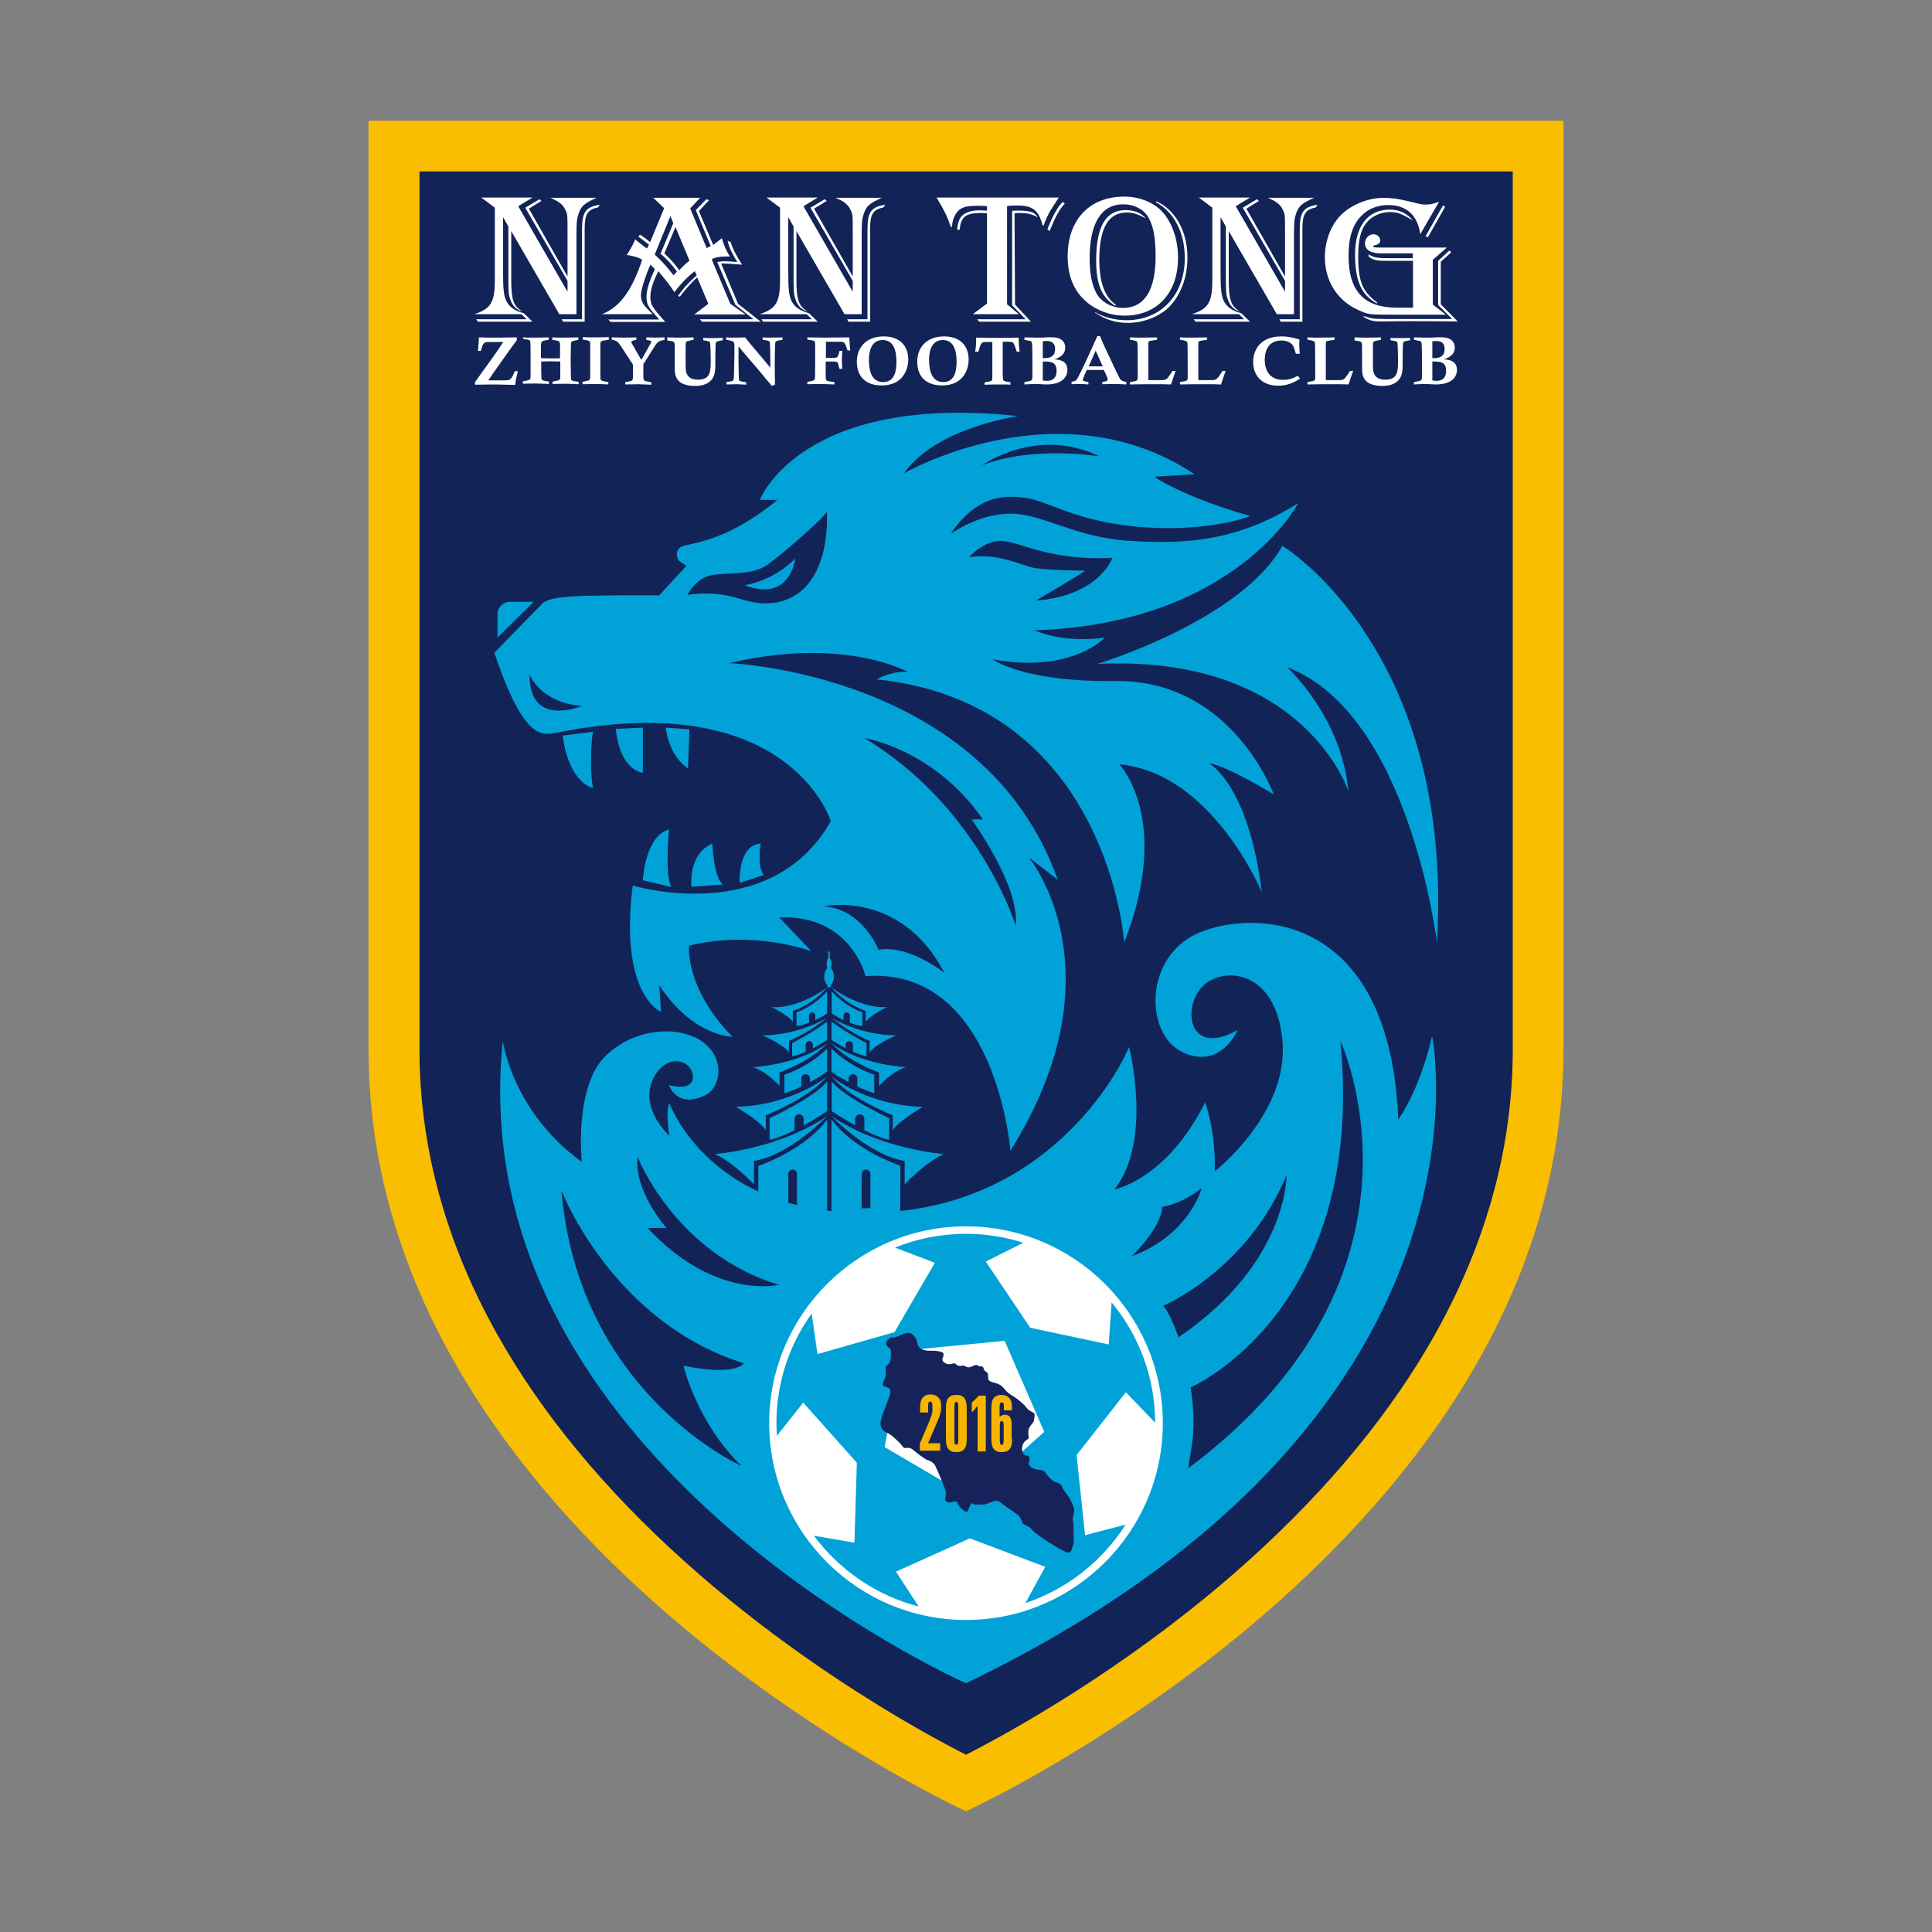<?xml version="1.0" encoding="utf-8"?>
<!-- Generator: Adobe Illustrator 22.1.0, SVG Export Plug-In . SVG Version: 6.00 Build 0)  -->
<svg version="1.1" id="图层_1" xmlns="http://www.w3.org/2000/svg" xmlns:xlink="http://www.w3.org/1999/xlink" x="0px" y="0px"
	 viewBox="0 0 800 800" style="enable-background:new 0 0 800 800;" xml:space="preserve">
<rect x="0" y="0" width="800" height="800" fill="#808080" stroke="none"/>
<style type="text/css">
	.st0{fill:#F9BE00;}
	.st1{fill:#122357;}
	.st2{fill:#01A2D8;}
	.st3{fill:#FFFFFF;}
	.st4{fill:#16235A;}
	.st5{fill:#F7B400;}
</style>
<g>
	<g>
		<path class="st0" d="M400,50H152.6c0,0,0,182.1,0,384.6S400,750,400,750s247.4-112.9,247.4-315.4s0-384.6,0-384.6H400z"/>
		<path class="st1" d="M626.4,71v363.6c0,42.2-11.9,83.7-35.4,123.5c-19.2,32.5-46.2,64-80.2,93.6c-45.7,39.7-92,65.3-110.8,74.9
			c-18.7-9.5-64.4-34.8-109.9-74.2c-34.2-29.6-61.4-61.2-80.7-93.8c-23.7-39.9-35.7-81.6-35.7-124V71H400H626.4z"/>
	</g>
	<g>
		<g>
			<path class="st2" d="M314,482.8v28h28.5v-47.2C342.5,463.5,335.2,475,314,482.8z M330,500.3h-3.6v-14.2c0-1,0.8-1.8,1.8-1.8l0,0
				c1,0,1.8,0.8,1.8,1.8V500.3z"/>
			<path class="st2" d="M342.5,462.2c0,0-15.7,16.3-30.3,18.5v9.7c0,0-9-9.5-16.2-12.5C296,477.8,321.5,476.2,342.5,462.2z"/>
			<path class="st2" d="M318.7,463v9c3.1-0.7,6.8-2.2,10.3-4v-4.7c0-1,0.8-1.9,1.9-1.9c1,0,1.9,0.8,1.9,1.9v2.7
				c5.4-3,9.7-5.9,9.7-5.9v-12.3C337.5,454.3,318.7,463,318.7,463z"/>
			<path class="st2" d="M342.5,445.8c0,0-14.8,12-37.8,12.5c0,0,11.4,6.8,12.4,9.9v-6.4C317.1,461.8,334.5,455.1,342.5,445.8z"/>
			<path class="st2" d="M324.8,445v7.7c2.4-0.8,4.8-1.7,7-2.8v-3.3c0-1,0.8-1.8,1.8-1.8s1.8,0.8,1.8,1.8v1.5
				c4.2-2.3,7.1-4.3,7.1-4.3v-9.6C334.3,442.2,324.8,445,324.8,445z"/>
			<path class="st2" d="M342.5,432.1c0,0-5.8,6.8-19.7,12v5.6c0,0-5.5-6.3-11.2-7.8C311.7,441.9,329.5,441.2,342.5,432.1z"/>
			<path class="st2" d="M328,431.9v5.5c1.9-0.4,3.8-1.1,5.6-1.9v-2.9c0-0.8,0.7-1.5,1.5-1.5s1.5,0.7,1.5,1.5v1.5
				c3.4-1.8,5.9-3.5,5.9-3.5V423C337.2,427.2,328,431.9,328,431.9z"/>
			<path class="st2" d="M342.5,421.5c0,0-12.1,7.3-26.9,7.2c0,0,8.8,3.6,11.1,7.1V431C326.7,431,333.7,428.4,342.5,421.5z"/>
			<path class="st2" d="M329.8,419.2v5.7c1.9-0.3,3.7-0.8,5.2-1.4v-3c0-0.7,0.6-1.3,1.3-1.3c0.7,0,1.3,0.6,1.3,1.3v1.9
				c3.1-1.4,4.9-2.8,4.9-2.8v-9.1C336.5,417.1,329.8,419.2,329.8,419.2z"/>
			<path class="st2" d="M342.5,408.9c0,0-11.6,8.9-23,8.1c0,0,7.4,3.6,8.8,6.2v-4.6C328.2,418.6,336,416.4,342.5,408.9z"/>
		</g>
		<g>
			<path class="st2" d="M344.3,463.5v47.2h28.5v-28C351.6,475,344.3,463.5,344.3,463.5z M356.8,486.1c0-1,0.8-1.8,1.8-1.8l0,0
				c1,0,1.8,0.8,1.8,1.8v14.2h-3.6V486.1z"/>
			<path class="st2" d="M344.3,462.2c0,0,15.7,16.3,30.3,18.5v9.7c0,0,9-9.5,16.2-12.5C390.8,477.8,365.3,476.2,344.3,462.2z"/>
			<path class="st2" d="M368.2,463v9c-3.1-0.7-6.8-2.2-10.3-4v-4.7c0-1-0.8-1.9-1.9-1.9c-1,0-1.9,0.8-1.9,1.9v2.7
				c-5.4-3-9.7-5.9-9.7-5.9v-12.3C349.3,454.3,368.2,463,368.2,463z"/>
			<path class="st2" d="M344.3,445.8c0,0,14.8,12,37.8,12.5c0,0-11.4,6.8-12.4,9.9v-6.4C369.7,461.8,352.3,455.1,344.3,445.8z"/>
			<path class="st2" d="M362,445v7.7c-2.4-0.8-4.8-1.7-7-2.8v-3.3c0-1-0.8-1.8-1.8-1.8s-1.8,0.8-1.8,1.8v1.5
				c-4.2-2.3-7.1-4.3-7.1-4.3v-9.6C352.5,442.2,362,445,362,445z"/>
			<path class="st2" d="M344.3,432.1c0,0,5.8,6.8,19.7,12v5.6c0,0,5.5-6.3,11.2-7.8C375.2,441.9,357.3,441.2,344.3,432.1z"/>
			<path class="st2" d="M358.8,431.9v5.5c-1.9-0.4-3.8-1.1-5.6-1.9v-2.9c0-0.8-0.7-1.5-1.5-1.5s-1.5,0.7-1.5,1.5v1.5
				c-3.4-1.8-5.9-3.5-5.9-3.5V423C349.6,427.2,358.8,431.9,358.8,431.9z"/>
			<path class="st2" d="M344.3,421.5c0,0,12.1,7.3,26.9,7.2c0,0-8.8,3.6-11.1,7.1V431C360.2,431,353.2,428.4,344.3,421.5z"/>
			<path class="st2" d="M357.1,419.2v5.7c-1.9-0.3-3.7-0.8-5.2-1.4v-3c0-0.7-0.6-1.3-1.3-1.3c-0.7,0-1.3,0.6-1.3,1.3v1.9
				c-3.1-1.4-4.9-2.8-4.9-2.8v-9.1C350.3,417.1,357.1,419.2,357.1,419.2z"/>
			<path class="st2" d="M344.3,408.9c0,0,11.6,8.9,23,8.1c0,0-7.4,3.6-8.8,6.2v-4.6C358.6,418.6,350.8,416.4,344.3,408.9z"/>
		</g>
		<path class="st2" d="M344,408.9v-1.1c0,0,1.3-0.8,1.3-3.3s-1.3-3.7-1.3-3.7s0.3-0.3,0.3-1.7c0-1.8-0.7-2.4-0.7-2.4s0-2.1,0-2.4
			c0-0.4-0.3-0.4-0.3-0.4c0,0-0.3,0.1-0.3,0.4c0,0.2,0,2.4,0,2.4s-0.7,0.6-0.7,2.4c0,1.3,0.3,1.7,0.3,1.7s-1.3,1.2-1.3,3.7
			s1.3,3.3,1.3,3.3v1.1c0,0,0.3-0.1,0.7-0.1C343.7,408.8,344,408.9,344,408.9z"/>
	</g>
	<path class="st2" d="M531,226c0,0,71.3,43,64,164.3c0,0-11.3-94.7-62-114c0,0,22.7,20.7,25.3,51.3c0,0-18-56.7-104-52.7
		C454.3,275,513.7,257,531,226z"/>
	<path class="st2" d="M308.3,242.3c0,0,11.3-1.3,21-11C329.3,231.3,327.3,249.7,308.3,242.3z"/>
	<path class="st2" d="M221,249.2L206,264v-9.6c0-2.9,2.3-5.2,5.2-5.2H221z"/>
	<path class="st2" d="M245.5,303c0,0-1.8,11.8,0,23.3c0,0-9.8-1.7-12.5-21.7L245.5,303z"/>
	<path class="st2" d="M266.2,301.3V320c0,0-9.5-0.7-11.2-18.2L266.2,301.3z"/>
	<path class="st2" d="M285.5,302l-9.8-0.7c0,0,0.8,11.2,9.2,16.9L285.5,302z"/>
	<path class="st2" d="M277,343.5c0,0-1.8,18.8,1,23.8l-11.8-2.8C266.2,364.5,267,346.2,277,343.5z"/>
	<path class="st2" d="M295,349.3c0,0,0.3,13.3,4.3,17l-13,0.9C286.3,367.2,284.7,353.7,295,349.3z"/>
	<path class="st2" d="M315,349.3c0,0-1.7,9.7,1.3,13l-10,3.3C306.3,365.7,305.3,350,315,349.3z"/>
	<path class="st2" d="M593,429c-5.5,23.5-14,34.5-14,34.5c-3.5-85-58.5-87-82-77.5s-23.2,42.2-7.3,49.7c15.8,7.5,22.8-9.2,22.8-9.2
		c-19.5,11-23-7.5-15.5-17s31-9.5,34,21S503,485,503,485c0.5-17-4-28.5-4-28.5c-16,32-37.5,36-37.5,36c16-20.5,6-59,6-59
		c-2,5.5-30,64.5-101.4,68.5s-88.9-45.2-88.9-45.2c-1.8,3.8,0,13.5,0,13.5c-13.2-13-8-24.8-2.5-29s12.5-0.8,12.2,5s-10,3-10,3
		c3.2,7.2,9.5,7,15.2,4.2s8.5-13.8,0-21.2s-27.9-7.9-41.2,4.8c-13.3,12.7-10,44-10,44c-28.7-20.7-32.7-50-32.7-50
		C190.3,604.3,400,697,400,697C625.7,588.3,593,429,593,429z M283,565.5c0,0,5.5,23.5,24,41.5c0,0-67.5-30-74.5-114
		c0,0,21,54.5,75.5,71.5C308,564.5,305,570,283,565.5z M268.2,508.5h7.8c0,0-13.5-15-12-29.5c0,0,15.5,40,58.5,53
		C322.5,532,296,538.5,268.2,508.5z M481.3,499.7c0,0,7.3-0.7,16.3-7.7c0,0-5,19.3-29,28.2C468.7,520.2,480.7,508.7,481.3,499.7z
		 M481.7,540.7c0,0,34.7-14.7,51-54c0,0,0.7,36.3-44.7,67C488,553.7,484.3,543.3,481.7,540.7z M492,608c1.3-9.7,3.7-15.5,1-33.5
		c0,0,73-31.5,62-143.5C555,431,600,527.3,492,608z"/>
	<g>
		<path class="st3" d="M400,507.8c-44.9,0-81.5,36.6-81.5,81.5c0,44.9,36.6,81.5,81.5,81.5c44.9,0,81.5-36.6,81.5-81.5
			C481.5,544.3,444.9,507.8,400,507.8z M424.6,663.8l8.2-15L401.6,637L371,650.8l9.4,14.4c-17.6-4.5-32.8-15.1-43.4-29.3l16.8,2.9
			l1-33.1l-22.2-24.9l-10.9,13.7c-0.1-1.7-0.2-3.5-0.2-5.2c0-16.9,5.4-32.6,14.6-45.4l2.4,16.8l31.9-9.1l16.7-28.7l-16.5-6.3
			c9.1-3.7,19-5.7,29.4-5.7c8.3,0,16.2,1.3,23.7,3.7l-15.5,7.8l18.4,27.4l32.5,6.9l1.2-17.4c11.2,13.5,18,30.9,18,49.8l-12.1-12.6
			l-20.4,26l3.5,33.2l16.8-4.4C456.5,646.4,441.9,658,424.6,663.8z"/>
		<polygon class="st3" points="374,559.3 366.3,599.2 401.9,620.1 432.4,592.9 416,555.2 		"/>
	</g>
	<path class="st4" d="M376,551.9c1.6,0,3.4,1.5,3.9,4.5c0.3,2.1,2.9,2.9,4.7,2.9c1.8,0,6.1,0,6.1,1.4c0,1.6-0.5,1.4-0.5,2.3
		c0,0.9,1.5,1.9,2.8,1.9c1.5,0,1.3-0.4,2-0.4c0.7,0,1.2,1.1,2.5,1.1c1,0,1-0.2,1.3-0.2c0.3,0,1.6,0.8,2.4,0.8s2.2-1,3-1
		s0.7,0.6,2.1,0.6c0.8,0,0.9,0.4,1.1,1.2c0.1,0.8,1.7,1.2,1.7,2s0.1,1.2,0.1,1.8c0,0.7,0.7,1.3,1.9,1.6c1.2,0.3,3.3,0.7,4.7,2.6
		c1.1,1.5,2.8,2.6,4,3.3c1.2,0.7,4.3,3.2,5.1,4.4c0.8,1.2,2.5,2,3.2,2.4c0.5,0.3,0.3,1.5,0.2,1.9c-0.2,0.9-0.1,1.5-0.5,2
		c-0.6,0.8-2,2-2,4c0,1.6,0.2,1.7,0.2,2.2s-0.5,0.8-1.1,1.2s-1.7,1.6-1.7,3.5s1.1,2.8,1.7,2.8c0.7,0,1.4,0.3,1.4,1.1
		s-0.3,1.5-0.3,2.3s1.5,2.3,4.1,2.5c2.6,0.2,2.7,1.1,3.4,2c0.7,0.9,2.1,2.7,3.9,3.2c1.7,0.5,2.1,1.1,2.6,2.3s1.6,2.3,2.5,3.7
		c0.9,1.4,2.3,4.4,2.3,5.6s-0.6,2.5-0.6,3.5c0,1,0.3,1.1,0.3,2c0,0.9,0,2.4,0,3.4s0.5,4.2-0.2,5.7c-0.7,1.5-0.4,2.9-2,2.9
		c-1.8,0-13.3-7.4-14.8-9.3c-1.8-2.3-3.9-1.8-4.3-3.4c-0.3-1.2-1-2.4-2-3.1c-3.1-2.3-5.2-3.5-6.4-4.6c-1-0.9-2.2-1.1-2.7-1.1
		s-3.6,1.6-4.9,1.6c-1.2,0-2.6,0-3.5,0c-0.9,0-0.7-0.5-1.1-0.5c-0.5,0-0.7,0.5-1.1,1.3c-0.3,0.8-0.7,2.2-1.4,2.2
		c-0.5,0-2.1-1.4-2.6-1.9c-0.6-0.5-0.9-1.5-1.1-2c-0.2-0.5-1-0.3-1.5-0.3c-0.5,0-1,0.3-1.5,0.3c-0.6,0-2-0.2-2-1.1s0.4-1.8,0.2-3.3
		c-0.2-1.5-3.6-9.2-4.2-10.5c-0.6-1.3-1.8-2.2-3.5-2.7c-1.2-0.4-4.8-3.3-5.9-4.2c-1.1-0.9-2.1-0.9-3-0.7c-0.9,0.2-1.4-0.9-1.9-1.5
		c-0.5-0.6-3.6-3.7-5-4.4c-1.4-0.7-3.5-1.5-3.5-4.3s4.1-11.2,4.1-13c0-1.7-0.9-1.8-2.1-2.2c-1.3-0.4-1-0.6-1-1.5
		c0-0.9,1.2-1.5,1.2-4s-0.4-2.7,0.7-3.5s1.3-2.3,1.4-3.4c0-1,0-1.5,0-2.2c0-0.7-0.1-1.1-0.9-1.6c-0.8-0.5-1.1-1.4-1.1-1.9
		s0.6-1.3,1.6-2.1c0.8-0.6,1.7,0.1,2.5-0.4C372,553.3,374.7,551.9,376,551.9z"/>
	<g>
		<path class="st5" d="M380.9,601v-3.3l4.1-9.6l0-0.1c0.7-1.7,1.1-3,1.1-3.9v-1.7c0-0.8-0.1-1.3-0.2-1.6c-0.1-0.3-0.4-0.4-0.7-0.4
			c-0.3,0-0.6,0.1-0.7,0.4c-0.1,0.3-0.2,0.8-0.2,1.6v2.5H381v-2.5c0-1.6,0.4-2.8,1.1-3.7c0.7-0.8,1.8-1.3,3.2-1.3
			c1.3,0,2.4,0.4,3.2,1.2c0.8,0.8,1.2,1.8,1.2,3.1v1.3c0,0.7-0.1,1.4-0.3,2.2c-0.2,0.8-0.5,1.6-0.8,2.4l-4.3,10h5v3.1H380.9z"/>
		<path class="st5" d="M391.7,583c0-1.9,0.3-3.3,1-4.1c0.7-0.9,1.8-1.3,3.3-1.3c1.5,0,2.6,0.4,3.3,1.3c0.7,0.9,1,2.2,1,4.2v12.8
			c0,1.9-0.3,3.3-1,4.1c-0.7,0.9-1.8,1.3-3.3,1.3c-1.5,0-2.6-0.4-3.3-1.3c-0.7-0.9-1-2.2-1-4.1V583z M395.2,582.1v14.5
			c0,0.7,0.1,1.1,0.2,1.3c0.1,0.2,0.3,0.3,0.6,0.3c0.3,0,0.5-0.1,0.6-0.3c0.1-0.2,0.2-0.7,0.2-1.3v-14.5c0-0.7-0.1-1.1-0.2-1.3
			c-0.1-0.2-0.3-0.3-0.6-0.3c-0.3,0-0.5,0.1-0.6,0.3C395.3,581,395.2,581.5,395.2,582.1z"/>
		<path class="st5" d="M404.8,601v-19c-0.4,0.5-0.7,1-1.1,1.5c-0.4,0.5-0.8,0.9-1.3,1.3v-4c0.6-0.6,1.2-1.1,1.7-1.6
			c0.5-0.5,0.9-0.9,1.2-1.3h2.9V601H404.8z"/>
		<path class="st5" d="M419.1,595.9c0,1.9-0.3,3.3-1,4.1c-0.7,0.9-1.8,1.3-3.3,1.3c-1.5,0-2.6-0.4-3.3-1.3c-0.7-0.8-1-2.2-1-4.1V583
			c0-1.9,0.3-3.3,1-4.1c0.7-0.9,1.8-1.3,3.2-1.3c1.3,0,2.4,0.4,3.1,1.2c0.8,0.8,1.2,1.8,1.2,3.2v2h-3.3v-1.4c0-0.8-0.1-1.3-0.2-1.5
			c-0.1-0.2-0.4-0.4-0.7-0.4c-0.3,0-0.5,0.1-0.7,0.4c-0.1,0.3-0.2,0.8-0.2,1.5v4.1c0.4-0.3,0.7-0.5,1.1-0.7c0.4-0.1,0.7-0.2,1.1-0.2
			c0.9,0,1.6,0.3,2.1,1c0.5,0.7,0.7,1.6,0.7,2.9V595.9z M415.6,596.5v-6.3c0-0.7-0.1-1.2-0.2-1.4c-0.1-0.2-0.3-0.4-0.6-0.4
			c-0.3,0-0.5,0.1-0.6,0.4c-0.1,0.2-0.2,0.7-0.2,1.4v6.3c0,0.7,0.1,1.1,0.2,1.4c0.1,0.2,0.3,0.4,0.6,0.4c0.3,0,0.5-0.1,0.6-0.3
			C415.5,597.7,415.6,597.2,415.6,596.5z"/>
	</g>
	<g>
		<path class="st3" d="M247,81.9c-5.2,2.4-6.3,3.4-7.4,6.5c-0.7,2.1-0.9,3.4-0.9,8.6v33.1h-7.1l-19.9-34.4v20.4
			c0,8,0.9,10.5,4.3,12.7l0.3,0.2c-2.5-0.8-4-2.2-4.9-4.8c-0.8-2-0.9-3.2-0.9-9.8V93.8l-2.2-3.9v21.7c0,8.7,0.3,11.1,1.6,13.5
			c1.4,2.3,3.4,3.6,7,4.6l3.6,3.5h-22.6l-0.7-1h20.9l-2.2-2.1h-19.5c6.8-2.2,8.5-4.9,8.5-14V86l-5.6-4.2h21.2l-5.9,3.6l20.4,35.4
			v-4.5L217.5,86l5.9-3.5l0.8,0.7l-5.2,3.2l16,28.1V96.8c0-8.1,0-8.1-0.9-9.9c-1-2.2-2.7-3.5-6.2-5H247z M247.6,85.9
			c-4.2,0.8-5.5,2.8-5.5,8.6v38.7h-9l-0.5-1h8.4V94.9c0-7.1,1.6-9.3,7.4-10.1L247.6,85.9z"/>
		<path class="st3" d="M285.8,86.3l6.8,16.4l1.7-0.8L288.1,87l4.4-4.5l1.1,0.4l-4.2,4.5l5.9,14l0.6-0.4c2.7-2.1,2.7-2.1,3-2.4
			c0.5,2.2,2.2,6.1,3.4,7.6h-1.6c-2.8,0-4.7,0.4-6,1.2l7.7,18.4l6.3,4.4h-21.2l5.8-4.4l-4.6-10.9c-2.2,1.8-6.1,6.3-7.1,7.9l-0.9-0.2
			c2.1-3,4.2-5.4,7.8-8.6l-0.8-1.7c-2.4,1.7-6.7,6.1-8.4,8.7c-2.7-3.9-3.2-4.5-6.7-8.7c-2.2,4.4-3.3,7.8-3.3,10.5
			c0,3.3,0.6,4.3,6.2,10.5h-22.7l-0.9-1H273c-4.6-5-5.3-6.2-5.3-9.4c0-2.7,1-6.1,3.5-11.5l-1.9-1.8c-2,4.6-3.9,10.5-3.9,12.5
			c0,2.8,0.8,4.1,4.2,7.3c0.2,0.2,0.4,0.5,0.7,0.7h-21c7.4-3,12.3-9.6,16.6-22.5c-0.7-0.8-4.2-1.8-6.4-2c0.9-1.2,3.1-5.1,3.5-6.5
			c0.3,0.2,0.5,0.4,0.7,0.6l1.9,1.5c0.7,0.6,1.5,1.2,2.3,1.7l0.8-1.6c-0.8-0.6-1.5-1.2-2.3-1.8c-0.4-0.3-1-0.8-2.1-1.5l0.7-0.8
			c0.9,0.5,3.3,2.2,4.2,3.1l5.8-14.1l-4.5-4.3h19.4L285.8,86.3z M271.1,105.4c2.8,2.6,4.6,4.5,7.4,8.1l0.4,0.5l0.4-0.5l0.6-0.6
			l0.4-0.5c-1.7-2.4-4.7-5.7-6.8-7.3l5.3-12.7l-1.2-2.9L271.1,105.4z M275.1,104.9c0.2,0.2,0.9,0.9,2.2,2.2c1.4,1.4,1.8,1.9,4,4.8
			c1-1.2,2.6-2.7,4.2-4L279.7,94L275.1,104.9z M302.6,100.3c0.5,2.1,2.2,5.5,4.7,9.3c-2.3-0.2-6.7-0.5-7.8-0.5h-0.9l7,16.7l9.4,7.4
			h-24.3l-0.9-1H312l-7.5-6l-7.5-17.7c1.2-0.2,1.6-0.3,3.2-0.3c1.8,0,2.9,0.1,5.1,0.3c-2.3-3.8-3.4-6-4-8.8L302.6,100.3z"/>
		<path class="st3" d="M365.1,81.9c-5.2,2.4-6.3,3.4-7.4,6.5c-0.7,2.1-0.9,3.4-0.9,8.6v33.1h-7.1l-19.9-34.4v20.4
			c0,8,0.9,10.5,4.3,12.7l0.3,0.2c-2.5-0.8-4-2.2-4.9-4.8c-0.8-2-0.9-3.2-0.9-9.8V93.8l-2.2-3.9v21.7c0,8.7,0.3,11.1,1.6,13.5
			c1.4,2.3,3.4,3.6,7,4.6l3.6,3.5H316l-0.7-1h20.9l-2.2-2.1h-19.5c6.8-2.2,8.5-4.9,8.5-14V86l-5.6-4.2h21.2l-5.9,3.6l20.4,35.4v-4.5
			L335.6,86l5.9-3.5l0.8,0.7l-5.2,3.2l16,28.1V96.8c0-8.1,0-8.1-0.9-9.9c-1-2.2-2.7-3.5-6.2-5H365.1z M365.8,85.9
			c-4.2,0.8-5.5,2.8-5.5,8.6v38.7h-9l-0.5-1h8.4V94.9c0-7.1,1.6-9.3,7.4-10.1L365.8,85.9z"/>
		<path class="st3" d="M434.9,87.3c-0.9,1.5-2,3.8-2.8,6.2l-0.4-0.3c-1.7-6.2-4.1-8.1-10.4-8.1c-1.5,0-2.4,0-4.3,0.2V126l4.9,4.1
			h-19.1l5.9-4.4V88.3c-1.2-0.1-2-0.1-2.8-0.1c-6,0-8.1,1.7-8.5,6.9h-1.1c0.3-2.6,0.7-4,1.6-5.2c1.2-1.7,4-2.8,7.5-2.8l2.9,0.1h0.4
			v-1.8c-1.6-0.2-2.6-0.2-4-0.2c-5.2,0-7.5,0.9-9,3.5c-0.9,1.5-1.4,3.1-1.5,5.2h-0.5c-1.6-4.5-2.5-6.5-5.9-12.1h50.6L434.9,87.3z
			 M419,87.3c1.1-0.1,1.7-0.1,2.3-0.1c5.3,0,7.1,0.6,8.4,2.8c-2.4-1.4-4.4-1.8-7.5-1.8c-0.9,0-1.4,0-2.1,0.2l0.2,37.7l6.6,7.1h-21.4
			l-0.9-1h20.1l-5.6-5.8V87.3z M440.9,84.3c-2.3,2.5-3.6,4.9-6.3,11.4l-0.9-0.8c2.3-5.8,4.5-9.6,6.4-11.3L440.9,84.3z"/>
		<path class="st3" d="M481,87.4c4.3,4.5,6.8,11.7,6.8,19.4c0,14.5-8.7,23.9-22.1,23.9c-5.9,0-11.6-2.1-15.8-5.7
			c-5.3-4.5-7.8-10.8-7.8-18.9c0-15.1,9-24.7,23.5-24.7C471.5,81.4,477.5,83.7,481,87.4z M451.2,106.9c0,6.3,0.9,11.1,2.9,14.7
			c2,3.5,6.3,5.9,10.9,5.9c8.9,0,13.5-7.3,13.5-21.2c0-7.5-0.8-12.2-2.7-15.8c-1.9-3.7-5.9-5.9-10.9-5.9
			C456,84.7,451.2,92.5,451.2,106.9z M478.7,83.3c8,3.5,13,12.5,13,23.4c0,8-2.7,15.2-7.3,20.1c-4,4.2-10.8,6.9-17.3,6.9
			c-5.2,0-9.3-1.3-13.7-4.3v-0.2c3.4,2.1,8.2,3.4,13.1,3.4c14.2,0,24.1-10.5,24.1-25.7c0-10.5-4.4-19.1-11.9-23.1V83.3z
			 M461.7,126.6c-5.6-3.6-7.8-8.9-7.8-18.8c0-14,4-20.8,12.2-20.8c3.5,0,6.6,1.2,8.3,3.4c-3.7-1.9-5.3-2.4-7.8-2.4
			c-7.7,0-11.4,6.4-11.4,19.7c0,9.1,2.3,15.5,6.9,18.5L461.7,126.6z"/>
		<path class="st3" d="M544.1,81.9c-5.2,2.4-6.3,3.4-7.4,6.5c-0.7,2.1-0.9,3.4-0.9,8.6v33.1h-7.1l-19.9-34.4v20.4
			c0,8,0.9,10.5,4.3,12.7l0.3,0.2c-2.5-0.8-4-2.2-4.9-4.8c-0.8-2-0.9-3.2-0.9-9.8V93.8l-2.2-3.9v21.7c0,8.7,0.3,11.1,1.6,13.5
			c1.4,2.3,3.4,3.6,7,4.6l3.6,3.5H495l-0.7-1h20.9l-2.2-2.1h-19.5c6.8-2.2,8.5-4.9,8.5-14V86l-5.6-4.2h21.2l-5.9,3.6l20.4,35.4v-4.5
			L514.6,86l5.9-3.5l0.8,0.7l-5.2,3.2l16,28.1V96.8c0-8.1,0-8.1-0.9-9.9c-1-2.2-2.7-3.5-6.2-5H544.1z M544.8,85.9
			c-4.2,0.8-5.5,2.8-5.5,8.6v38.7h-9l-0.5-1h8.4V94.9c0-7.1,1.6-9.3,7.4-10.1L544.8,85.9z"/>
		<path class="st3" d="M588.1,97c-1.1-7.9-5.7-12.1-13.3-12.1c-4.2,0-8.2,1.5-10.9,4.3c-3.8,3.7-5.5,9.1-5.5,16.8
			c0,14.5,6.4,21.4,20,21.4h6.7V108h-10.6c-4.6,0-6-0.3-7.8-1.8v-0.9c2,1.3,3.4,1.6,7.9,1.6H585v-2h-11.7c-3.1,0-3.3,0-4.7-0.4
			c-2.2-0.5-3.4-1.9-3.4-3.7c0-2.1,1.6-3.8,3.5-3.8c1.6,0,2.8,1.2,2.8,2.5c0,1.2-0.6,1.7-2.4,2.1c-0.3,0.1-0.5,0.2-0.5,0.4
			c0,0.4,0.3,0.5,2.8,0.5h27.7l-5.8,5.1v18.5l5.4,4.2h-21.5c-10.4,0-10.4,0-14.5-1.8c-8.9-3.9-14.1-12.1-14.1-22
			c0-6.6,2.4-13.1,6.5-17.3c4.3-4.4,11.4-7.3,17.9-7.3c2.9,0,6.4,0.5,10.1,1.4c5.6,1.4,5.7,1.4,7.5,1.4c1.7,0,3.4-0.4,5.3-1.2
			L588.1,97z M585,91.3c-4.5-2.8-6.4-3.5-9.5-3.5c-3.4,0-6.8,1.4-9,3.7c-2.9,3-4.1,7.3-4.1,14.8c0,10.2,1.8,14.5,7.8,18.9v0.5
			c-6.5-3.5-9.1-9.4-9.1-20.4c0-11.6,5.3-18.5,14.3-18.5c4,0,7,1.4,9.6,4.4V91.3z M596.6,108.4V126l7,7.1
			c-8.4-0.1-14.8-0.1-19.5-0.1c-4.2,0-6.4,0-10.7,0.1h-1.9c-3.1,0-4.7-0.5-7.2-2.1h0.9c2.4,0.9,4,1.1,9.9,1.1h26.2l-5.8-5.8V108
			l4.7-4.3l0.7,0.8L596.6,108.4z M591.3,98.2l-1-0.4l7.2-12.7l0.9,0.5L591.3,98.2z"/>
	</g>
	<g>
		<path class="st3" d="M197.9,145.2c0.3-2.5,0.3-2.9,0.4-5.5c1.6,0.1,4.2,0.1,7.7,0.1c3.3,0,5.6-0.1,8-0.1v1.2
			c-2.4,3.1-6,8.3-8.7,12.1c-1.1,1.5-2.4,3.4-3.1,4.5h6.3c1.1,0,2.2,0,2.8-0.5c1-0.9,1.6-2.5,1.8-3.3h1.3c-0.1,0.5-0.1,0.7-0.6,2.7
			c-0.2,0.8-0.4,2-0.4,2.4c0,0.1-0.1,0.5-0.1,0.6c-0.6,0-2.3-0.1-4-0.1c-1.7,0-3.3-0.1-3.8-0.1H205c-2.2,0-5.7,0.1-8.3,0.1v-1.1
			c0.5-0.8,0.7-0.9,1.8-2.5c1.2-1.7,1.3-1.9,2.6-3.6c2.2-3.1,4.4-6.1,6.5-9.3c0.1-0.1,0.7-1,0.8-1.2h-5.8c-1.8,0-2.4,0-3.2,2.7
			c-0.1,0.3-0.3,0.8-0.3,1H197.9z"/>
		<path class="st3" d="M216.4,139.7c1,0.1,2.5,0.1,5.4,0.1c2.7,0,4.5-0.1,5.4-0.1v1c-0.1,0-0.4,0.1-0.5,0.1c-2.7,0.4-2.7,0.5-2.7,3
			v4.5c0.8,0,1.9,0.1,4.3,0.1c2.1,0,2.9,0,3.6-0.1c0-1.2,0-5.3,0-5.7c-0.1-1.2-0.2-1.4-2.6-1.8c-0.2,0-0.5-0.1-0.6-0.1v-1
			c1,0.1,2.7,0.1,5.1,0.1c2.2,0,3.9-0.1,5.7-0.1v1c-0.1,0-0.4,0.1-0.5,0.1c-2.3,0.5-2.4,0.5-2.5,1.2c-0.1,0.4-0.1,0.9-0.1,1.3
			c0,1.2,0,1.6-0.1,5.8c0,1.1,0.1,6,0.1,7c0,1.4,0,1.6,2.6,1.9c0.2,0,0.5,0.1,0.6,0.1v1c-0.6,0-1.3-0.1-2.2-0.1
			c-0.9,0-1.9-0.1-3.2-0.1c-2.3,0-3.8,0.1-5.4,0.1v-1c0.1,0,0.4-0.1,0.6-0.1c2.5-0.5,2.6-0.5,2.6-2.1l0-6.1c-0.6,0-3.7-0.1-3.9-0.1
			l-4,0.1c0,3.8,0,5.6,0.1,6.8c0,0.8,0.2,1.1,2.5,1.4c0.2,0,0.5,0.1,0.6,0.1v1c-0.6,0-1.4-0.1-2.3-0.1c-0.9,0-2.1-0.1-3.4-0.1
			c-2.6,0-4.1,0.1-5.1,0.1v-1c0.1,0,0.4-0.1,0.6-0.1c2.6-0.5,2.6-0.6,2.6-2.2l0-5.4c0-1.3,0-7.9-0.1-8.6c-0.1-0.8-0.4-0.9-2.5-1.2
			c-0.2,0-0.5-0.1-0.5-0.1V139.7z"/>
		<path class="st3" d="M251.9,140.7c-0.1,0-0.4,0.1-0.6,0.1c-2.4,0.3-2.7,0.5-2.7,1.8v13.2c0,1.7,0,1.9,2.7,2.3
			c0.2,0,0.5,0.1,0.6,0.1v1c-0.6,0-1.3-0.1-2.1-0.1c-0.9,0-1.9-0.1-3-0.1c-2.1,0-3.9,0.1-5.6,0.1v-1l0.4-0.1
			c2.5-0.4,2.7-0.5,2.8-1.9c0-0.8,0-2.2,0-3.1l0-10.3c0-1.5-0.1-1.6-2.5-2c-0.2,0-0.5-0.1-0.6-0.1v-1c1.4,0.1,3.6,0.1,5.5,0.1
			c2,0,3.7-0.1,5.3-0.1V140.7z"/>
		<path class="st3" d="M253.3,139.7c0.8,0,4.4,0.1,5.1,0.1c1.4,0,4-0.1,5.1-0.1v1c-0.1,0-0.3,0.1-0.5,0.1c-0.7,0.2-1.6,0.4-1.6,0.8
			c0,0.1,0.1,0.4,0.2,0.6c0.5,0.8,1.2,2,1.8,3.1c0.3,0.6,1.1,1.9,1.8,3.1c0,0.1,0.3,0.5,0.4,0.6l2.3-4.1c0.3-0.5,1.8-3.2,1.8-3.4
			c0-0.3-0.4-0.5-1.7-0.7c-0.1,0-0.4-0.1-0.4-0.1v-1c2.9,0.1,3.2,0.1,3.9,0.1c0.9,0,2.3-0.1,3.7-0.1v1c-2.3,0.5-2.8,0.7-3.8,2.2
			c-0.3,0.5-1.4,2.2-4.6,7.3c-0.1,0.1-0.4,0.5-0.4,0.6v4.4c0,1.3,0,1.5,0.1,1.8c0.1,0.7,0.6,0.8,2.7,1.2c0.1,0,0.4,0.1,0.5,0.1v1
			c-0.9,0-1.9-0.1-2.8-0.1c-0.9,0-1.8-0.1-2.5-0.1c-1,0-4.2,0.1-5.5,0.1v-1c0.1,0,0.5-0.1,0.7-0.1c2.5-0.4,2.5-0.4,2.5-3v-4.1
			c-0.1-0.1-2.4-3.7-2.8-4.3c-0.8-1.3-1.6-2.5-2.5-3.8c-1-1.5-1.5-1.8-3.5-2.3V139.7z"/>
		<path class="st3" d="M276.5,139.7c2,0.1,3.7,0.1,5.5,0.1c1.9,0,3.9-0.1,5.2-0.1v1c-1.5,0.3-2.7,0.5-3,0.8c-0.3,0.3-0.3,1.4-0.3,2
			v7.1c0,1.1,0,3,0.4,4c0.8,2.1,2.8,2.6,4.7,2.6c5.3,0,5.3-3.5,5.3-8.3c0-0.9-0.1-6.5-0.3-7.1c-0.1-0.4-0.5-0.5-2.2-0.8
			c-0.2,0-0.5-0.1-0.6-0.1v-1c1.2,0.1,3,0.1,4.2,0.1c1.5,0,2.8-0.1,3.9-0.1v1c-0.1,0-0.5,0.1-0.7,0.1c-2.3,0.4-2.3,0.6-2.3,2.2
			c-0.1,3.1-0.1,3.6-0.1,8.3c0,3.8-1,5.2-1.9,6.1c-1.2,1.2-3,2.2-6.5,2.2c-8.3,0-8.4-4.8-8.4-7.4v-8.5c0-0.6,0-1.6-0.2-2
			c-0.2-0.5-0.6-0.6-2.2-0.8c-0.2-0.1-0.6-0.1-0.7-0.1V139.7z"/>
		<path class="st3" d="M300.9,139.7c0.7,0.1,1.9,0.1,3.6,0.1c1.7,0,2.9-0.1,4-0.1c1.5,1.9,3.3,4,5,6l4.7,5.6
			c0.1,0.1,0.6,0.8,0.8,0.9c0-4.9-0.1-9.5-0.2-10.3c-0.1-0.8-0.9-0.9-2.4-1.1c-0.1,0-0.5-0.1-0.6-0.1v-1c0.9,0.1,2.2,0.1,4,0.1
			c1.7,0,3-0.1,4.2-0.1v1c-0.1,0-0.4,0.1-0.6,0.1c-1.8,0.3-2.3,0.4-2.4,1.3c-0.1,1.1-0.2,8.3-0.2,8.4c0,3,0.1,5.9,0.1,8.8
			c-0.6,0.2-0.7,0.2-1.3,0.5c-0.8-1-1-1.2-2.8-3.3c-1.2-1.5-2.2-2.8-4.4-5.3c-1.1-1.2-5.7-6.6-6.5-7.7l-0.1,0.1l0,5.8
			c0,1,0.1,7.3,0.2,7.9c0.1,0.5,0.6,0.6,2.4,0.9c0.2,0.1,0.5,0.1,0.6,0.1v1c-0.4,0-1.1-0.1-1.7-0.1s-1.4-0.1-2.2-0.1
			c-1.3,0-2.8,0.1-4.3,0.1v-1c0.1,0,0.4-0.1,0.7-0.1c2.2-0.3,2.3-0.4,2.4-2c0.1-5.8,0.2-7.3,0.2-8.8c0-0.5,0-3.1,0-3.6
			c0-2.3-0.1-2.4-2.7-2.9c-0.2,0-0.6-0.1-0.7-0.1V139.7z"/>
		<path class="st3" d="M334.3,139.7c1.6,0,4.7,0.1,7.1,0.1c3.4,0,7.1-0.1,10.3-0.1c0.1,2.8,0.2,4.1,0.4,5.4h-1.2
			c0-0.1-0.1-0.3-0.1-0.4c-1-3.2-1.3-3.2-3.3-3.2h-5.5v6.7h2.5c2.3,0,2.5,0,3.1-2.9h1.2c-0.1,0.8-0.2,2.1-0.2,4
			c0,1.8,0.1,2.5,0.2,3.4h-1.2l-0.2-0.7c-0.5-2.3-0.5-2.3-2.9-2.3h-2.6v6.2c0,1.7,0,1.9,2.9,2.2c0.2,0,0.6,0.1,0.7,0.1v1
			c-0.7,0-1.6-0.1-2.6-0.1c-1,0-2.1-0.1-3.3-0.1c-2.4,0-3.8,0.1-5.3,0.1v-1c0.1,0,0.4-0.1,0.6-0.1c2.5-0.4,2.5-0.6,2.6-2
			c0-2.5,0.1-12.1,0-13.7c0-1.2-0.2-1.2-2.6-1.6c-0.2,0-0.5-0.1-0.6-0.1V139.7z"/>
		<path class="st3" d="M365.9,139.3c7.5,0,10.2,4.8,10.2,9.5c0,4.4-2.4,10.8-11,10.8c-7,0-10.3-4-10.3-9.9
			C354.8,144,358.6,139.3,365.9,139.3z M365.7,158.2c4.3,0,5.5-3.8,5.5-8.4c0-4.7-1.2-9-5.7-9c-5.2,0-5.7,5.7-5.7,8.2
			C359.8,153.4,360.8,158.2,365.7,158.2z"/>
		<path class="st3" d="M390.9,139.3c7.5,0,10.2,4.8,10.2,9.5c0,4.4-2.4,10.8-11,10.8c-7,0-10.3-4-10.3-9.9
			C379.8,144,383.6,139.3,390.9,139.3z M390.6,158.2c4.3,0,5.5-3.8,5.5-8.4c0-4.7-1.2-9-5.7-9c-5.2,0-5.7,5.7-5.7,8.2
			C384.7,153.4,385.8,158.2,390.6,158.2z"/>
		<path class="st3" d="M421,145.5c-0.1-0.1-0.2-0.5-0.3-0.8c-0.2-0.7-0.8-2.4-1.2-2.8c-0.3-0.3-0.5-0.4-2.9-0.4h-1.4v12.9
			c0,0.6,0,2.7,0.3,3.1c0.2,0.2,0.3,0.4,2.3,0.7c0.2,0,0.5,0.1,0.6,0.1v1c-1.3-0.1-2.4-0.1-3.3-0.1c-0.9,0-1.6,0-2.2,0
			c-1.7,0-3.6,0.1-5.2,0.1v-1c3.1-0.5,3.2-0.5,3.2-2l0-2v-12.7h-2.4c-1.8,0-2.2,0-3.1,3.1c-0.1,0.3-0.2,0.8-0.3,0.9h-1.3
			c0.4-2.8,0.4-3,0.4-5.8c4.9,0.1,8.1,0.1,8.6,0.1c2.7,0,6.5,0,9-0.1c0,2.7,0.3,4.8,0.4,5.8H421z"/>
		<path class="st3" d="M424.2,139.7c2.5,0.1,4.9,0.1,5.9,0.1c0.9,0,2.3,0,3-0.1c2.5-0.1,4.4-0.1,5.8,0.6c1.4,0.7,2.2,2,2.2,3.6
			c0,3.4-3.3,4.5-4.4,4.8v0.1c1.4,0.1,5.3,0.3,5.3,4.4c0,1.9-1.1,6-8.8,6c-0.8,0-1.7-0.1-2.1-0.1c-0.6,0-1.6-0.1-2.2-0.1
			c-0.6,0-3.7,0.1-4.7,0.2v-1c0.1,0,0.4-0.1,0.6-0.1c2.5-0.5,2.6-0.5,2.7-1.8c0-0.8,0-2.6,0-3.4l0-3.6c0-0.8,0-6.5-0.2-7.3
			c-0.1-0.6-0.4-0.7-0.7-0.8c-0.1,0-1.6-0.3-2.4-0.5V139.7z M431.7,148.3c1.9,0,5.2,0.1,5.2-3.8c0-2.1-1.1-3.3-3.4-3.3
			c-0.7,0-1.2,0.1-1.7,0.1V148.3z M431.7,157.5c0.5,0.1,1,0.2,1.8,0.2c1.8,0,4-0.6,4-4.2c0-3.9-2.8-3.8-5.7-3.8V157.5z"/>
		<path class="st3" d="M456.4,158.2c0.1,0,0.3,0,0.4-0.1c1.1-0.2,1.9-0.3,1.9-1c0-0.3-1-2.7-1.3-3.2c-0.1-0.2-0.3-0.6-0.3-0.7
			c-0.7,0-2,0-3.4,0c-1.1,0-2.3,0-3.7,0c0,0.1-0.2,0.5-0.3,0.6c-0.2,0.5-1.3,3-1.3,3.4c0,0.6,0.4,0.7,2,0.9l0.3,0.1v1
			c-0.3,0-0.8-0.1-1.3-0.1c-0.6,0-1.3-0.1-2.1-0.1c-1.8,0-2.9,0.1-3.6,0.1v-1c1.7-0.3,2.1-0.6,2.6-1.7c2.2-4.2,4.4-9.1,6.2-13
			c0.1-0.2,0.3-0.7,0.5-1.2l1.4-3h1.1c1.3,3.2,2.8,6.4,4.3,9.5c2.6,5.6,3,6.3,3.7,7.7c0.6,1.1,1,1.3,2.2,1.6l0.7,0.2v1
			c-0.5,0-1.1-0.1-1.8-0.1c-0.8,0-1.7-0.1-2.8-0.1c-2.2,0-3.7,0.1-5.4,0.1V158.2z M453.7,145.2l-2.9,6.5c2.5,0,3.1,0,5.8,0
			L453.7,145.2z"/>
		<path class="st3" d="M467.9,139.7c1.3,0.1,3.6,0.1,5.7,0.1c2.1,0,3.9-0.1,5.5-0.1v1l-0.7,0.1c-0.5,0.1-2.1,0.3-2.4,0.4
			c-0.5,0.2-0.5,0.7-0.5,1.2l0,3.5v11.5h5.2c2.2,0,2.5-0.1,4.8-3.8h1.3c-0.6,1.6-1.4,4.1-1.9,5.6c-2-0.1-4.1-0.1-5.8-0.1
			c-1.8,0-3.3,0-4.3,0c-3.3,0-5.4,0.1-6.9,0.1v-1c0.1,0,0.4-0.1,0.6-0.1c2.4-0.4,2.5-0.5,2.6-1.5l0-3.5c0-1,0-10.3-0.1-10.9
			c-0.1-0.9-0.3-1-2.3-1.4c-0.3,0-0.7-0.1-0.8-0.1V139.7z"/>
		<path class="st3" d="M488.6,139.7c1.3,0.1,3.6,0.1,5.7,0.1c2.1,0,3.9-0.1,5.5-0.1v1l-0.7,0.1c-0.5,0.1-2.1,0.3-2.4,0.4
			c-0.5,0.2-0.5,0.7-0.5,1.2l0,3.5v11.5h5.2c2.2,0,2.5-0.1,4.8-3.8h1.3c-0.6,1.6-1.4,4.1-1.9,5.6c-2-0.1-4.1-0.1-5.8-0.1
			c-1.8,0-3.3,0-4.3,0c-3.3,0-5.4,0.1-6.9,0.1v-1c0.1,0,0.4-0.1,0.6-0.1c2.4-0.4,2.5-0.5,2.6-1.5l0-3.5c0-1,0-10.3-0.1-10.9
			c-0.1-0.9-0.3-1-2.3-1.4c-0.3,0-0.7-0.1-0.8-0.1V139.7z"/>
		<path class="st3" d="M538.3,156.8c-2.8,1.8-5.4,2.9-9,2.9c-7.4,0-10.4-4.8-10.4-9.8c0-4.9,2.9-10.6,11.7-10.6c3,0,5.2,0.6,7.5,1.3
			c-0.1,0.5-0.1,0.9-0.1,1.8c0,1.7,0.1,3,0.2,4.1h-1.6l-0.2-0.6c-0.5-1.9-0.8-2.6-1.4-3.3c-0.8-0.8-2.1-1.6-4.4-1.6
			c-6.1,0-6.9,5.4-6.9,8c0,4.8,2.4,8.3,7.6,8.3c2.3,0,4.1-0.6,6.1-1.7L538.3,156.8z"/>
		<path class="st3" d="M541.4,139.7c1.3,0.1,3.6,0.1,5.7,0.1c2.1,0,3.9-0.1,5.5-0.1v1l-0.7,0.1c-0.5,0.1-2.1,0.3-2.4,0.4
			c-0.5,0.2-0.5,0.7-0.5,1.2l0,3.5v11.5h5.2c2.2,0,2.5-0.1,4.8-3.8h1.3c-0.6,1.6-1.4,4.1-1.9,5.6c-2-0.1-4.1-0.1-5.8-0.1
			c-1.8,0-3.3,0-4.3,0c-3.3,0-5.4,0.1-6.9,0.1v-1c0.1,0,0.4-0.1,0.6-0.1c2.4-0.4,2.5-0.5,2.6-1.5l0-3.5c0-1,0-10.3-0.1-10.9
			c-0.1-0.9-0.3-1-2.3-1.4c-0.3,0-0.7-0.1-0.8-0.1V139.7z"/>
		<path class="st3" d="M561.1,139.7c2,0.1,3.7,0.1,5.5,0.1c1.9,0,3.9-0.1,5.2-0.1v1c-1.5,0.3-2.7,0.5-3,0.8c-0.3,0.3-0.3,1.4-0.3,2
			v7.1c0,1.1,0,3,0.4,4c0.8,2.1,2.8,2.6,4.7,2.6c5.3,0,5.3-3.5,5.3-8.3c0-0.9-0.1-6.5-0.3-7.1c-0.1-0.4-0.5-0.5-2.2-0.8
			c-0.2,0-0.5-0.1-0.6-0.1v-1c1.2,0.1,3,0.1,4.2,0.1c1.5,0,2.8-0.1,3.9-0.1v1c-0.1,0-0.5,0.1-0.7,0.1c-2.3,0.4-2.3,0.6-2.3,2.2
			c-0.1,3.1-0.1,3.6-0.1,8.3c0,3.8-1,5.2-1.9,6.1c-1.2,1.2-3,2.2-6.5,2.2c-8.3,0-8.4-4.8-8.4-7.4v-8.5c0-0.6,0-1.6-0.2-2
			c-0.2-0.5-0.6-0.6-2.2-0.8c-0.2-0.1-0.6-0.1-0.7-0.1V139.7z"/>
		<path class="st3" d="M585.5,139.7c2.5,0.1,4.9,0.1,5.9,0.1c0.9,0,2.3,0,3-0.1c2.5-0.1,4.4-0.1,5.8,0.6c1.4,0.7,2.2,2,2.2,3.6
			c0,3.4-3.3,4.5-4.4,4.8v0.1c1.4,0.1,5.3,0.3,5.3,4.4c0,1.9-1.1,6-8.8,6c-0.8,0-1.7-0.1-2.1-0.1c-0.6,0-1.6-0.1-2.2-0.1
			c-0.6,0-3.7,0.1-4.7,0.2v-1c0.1,0,0.4-0.1,0.6-0.1c2.5-0.5,2.6-0.5,2.7-1.8c0-0.8,0-2.6,0-3.4l0-3.6c0-0.8,0-6.5-0.2-7.3
			c-0.1-0.6-0.4-0.7-0.7-0.8c-0.1,0-1.6-0.3-2.4-0.5V139.7z M593,148.3c1.9,0,5.2,0.1,5.2-3.8c0-2.1-1.1-3.3-3.4-3.3
			c-0.7,0-1.2,0.1-1.7,0.1V148.3z M593,157.5c0.5,0.1,1,0.2,1.8,0.2c1.8,0,4-0.6,4-4.2c0-3.9-2.8-3.8-5.7-3.8V157.5z"/>
	</g>
	<path class="st2" d="M462,282c-38.5,0.5-51-9-51-9c33,6,46.5-9,46.5-9c-17.5,2.5-29.2-3-29.2-3c83.3-2.7,109.3-52.7,109.3-52.7
		c-25.3,16-47,17-69.3,15.7c-22.7-1.3-36-11-49.3-11.3c-13.3-0.3-25.3,8.3-25.3,8.3c11.3-16.7,23.3-16,31.7-14.7
		c8.3,1.3,20.3,9.3,44.3,11.7c30.1,2.9,48-4.3,48-4.3c-28.7-8.3-39.7-16.3-39.7-16.3l16.7-1C438.3,159,374.3,196,374.3,196
		c13.3-19,47.3-23.7,47.3-23.7c-90-9.7-107,34.7-107,34.7h7.3c-19.7,16.3-34,17.7-38.7,19c-4.7,1.3-2.3,6-2.3,6l3.3,2.3L273,246.5
		c-33.5,0-45,0-48.5,3.5s-19.8,20.3-19.8,20.3c12.7,37.7,20.3,34,26.3,33c96-19,113,36.7,113,36.7c-24.7,44-82,26.7-82,26.7
		c-5.7,45.3,11.7,52.3,11.7,52.3l-0.7-11c14,21.3,30.3,21.3,30.3,21.3c-19.7-20-18-37.7-18-37.7c27-6.7,50.7,2.3,50.7,2.3l-13.3-14
		c29.7-1.3,35.7,24.3,35.7,24.3c54-4,60,72.3,60,72.3C465,402,426,355,426,355l12,9.3c-30.3-85.7-136-89.7-136-89.7
		c47.7-11.3,74,3.7,74,3.7c-6.7-0.7-13,3-13,3c96,10,102.5,109,102.5,109c20-51.2-2-73.8-2-73.8c38.5,3.5,59,53,59,53
		c-5.5-45-22-53.5-22-53.5c7.5,1,27,13,27,13C520.5,312,500.5,281.5,462,282z M455.3,189c0,0-27.3-4.7-48.7,3.7
		C406.7,192.7,429.3,176.3,455.3,189z M219.3,279.3c0,0,4.3,11.7,21.7,13C241,292.3,219,301.7,219.3,279.3z M407,339.3h-4.7
		c0,0,20,27.3,18.3,44c0,0-15-49-62.7-77.7C358,305.7,386.7,310,407,339.3z M391,402.8c0,0-14.8-11.8-27.2-9.5c0,0-6.5-16.8-22.5-18
		C341.2,375.2,373.2,368.5,391,402.8z M322.4,249.3c-14.7,2.7-17-5.7-37.7-3c0,0,2.7-5.7,8.3-7.7s17.7,0.3,24.7-4.7
		s23.3-19.3,24.7-22C342.3,212,345,244.1,322.4,249.3z M401.3,230.7c0,0,6.3-7.3,14-6.7c7.7,0.7,20,8.3,45.3,7
		c0,0-5.3,15.7-31.7,17.7c0,0,19-11,20.3-12.4c0,0-16.3-0.1-21.8-1.3C418.7,232.4,412.4,229.3,401.3,230.7z"/>
</g>
</svg>
